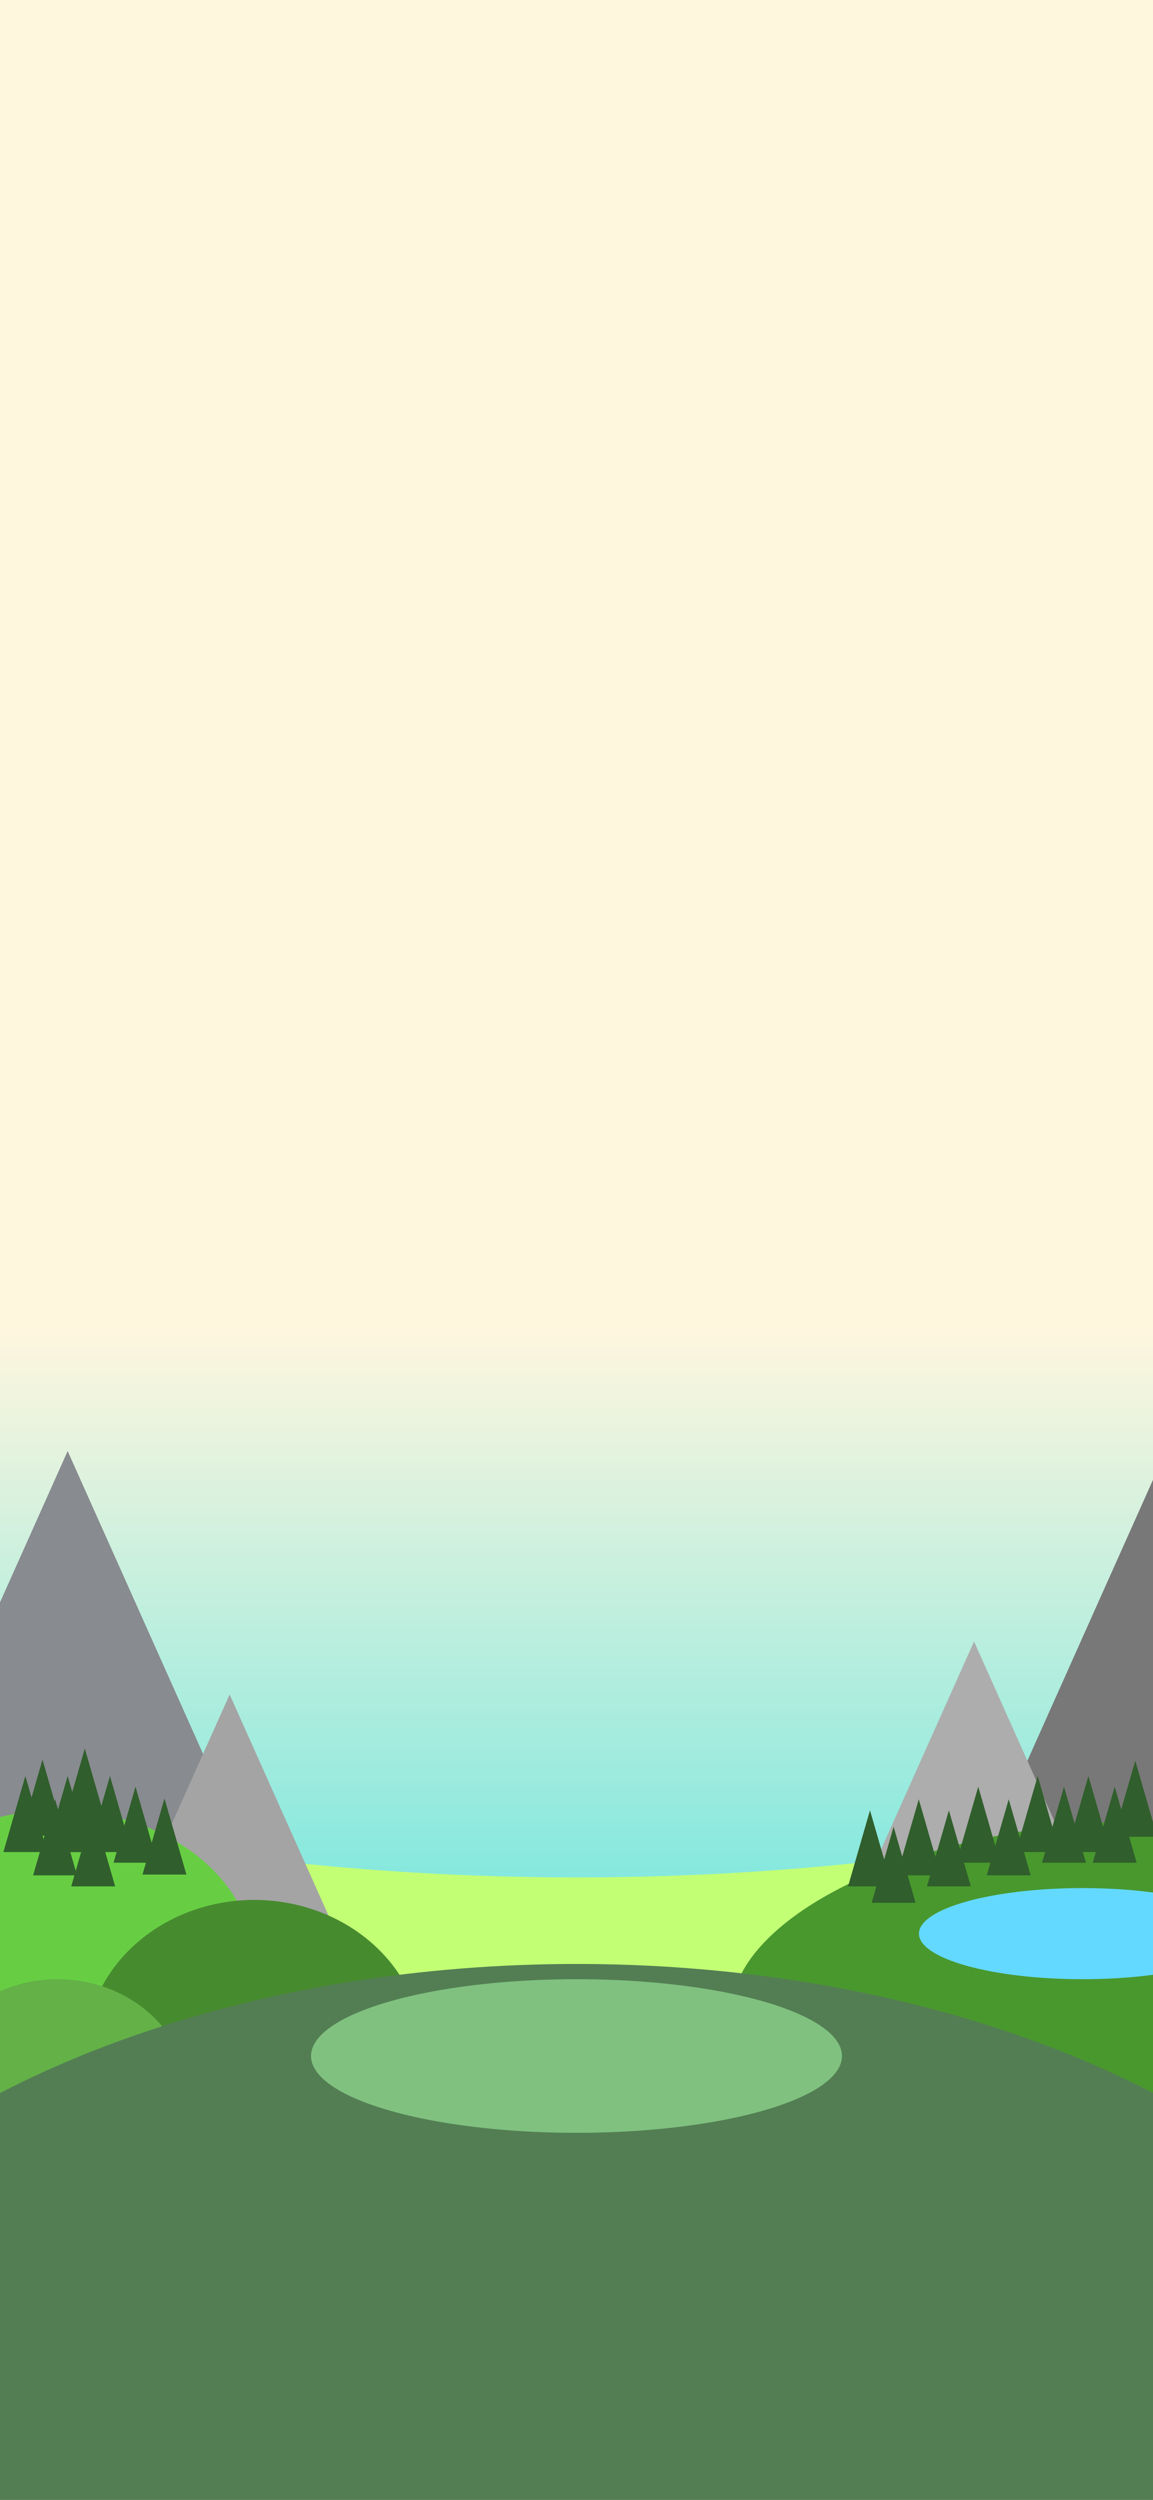 <svg width="3025" height="6558" viewBox="0 0 3025 6558" fill="none" xmlns="http://www.w3.org/2000/svg">
<rect x="0" y="0" width="3025" height="6558" fill="#333333" stroke="none"/>
<g clip-path="url(#clip0_129_42)">
<rect width="3025" height="6558" fill="white"/>
<rect x="-665" y="4445" width="4459" height="1745" fill="#C2FF75"/>
<ellipse cx="1513" cy="1555" rx="4911" ry="3370" fill="url(#paint0_linear_129_42)"/>
<path d="M177.5 3807L1020 5691H-665L177.5 3807Z" fill="#888B8F"/>
<path d="M177.5 3807L1020 5691H-665L177.5 3807Z" fill="#888B8F"/>
<path d="M3058.5 3807L3901 5691H2216L3058.5 3807Z" fill="#787878"/>
<path d="M2555.5 4306L3398 6190H1713L2555.5 4306Z" fill="#ADADAD"/>
<path d="M602.5 4445L1445 6329H-240L602.5 4445Z" fill="#A4A4A4"/>
<ellipse cx="150.5" cy="5152" rx="516.5" ry="403" fill="#67CE43"/>
<ellipse cx="667" cy="5387" rx="444" ry="403" fill="#478B2F"/>
<ellipse cx="151" cy="5510" rx="347" ry="318" fill="#63B147"/>
<ellipse cx="2815.78" cy="5192.12" rx="901" ry="403" transform="rotate(-6.684 2815.78 5192.12)" fill="#49982E"/>
<ellipse cx="2840.5" cy="5072.5" rx="429.5" ry="119.5" fill="#63D9FF"/>
<path d="M244.5 4749L302.091 4948.5H186.909L244.5 4749Z" fill="#305E2C"/>
<path d="M144.5 4720L202.091 4919.5H86.909L144.5 4720Z" fill="#305E2C"/>
<path d="M111.5 4616L169.091 4815.5H53.909L111.5 4616Z" fill="#305E2C"/>
<path d="M177.5 4659L235.091 4858.5H119.909L177.5 4659Z" fill="#305E2C"/>
<path d="M222.5 4587L280.091 4786.5H164.909L222.5 4587Z" fill="#305E2C"/>
<path d="M288.5 4659L346.091 4858.5H230.909L288.5 4659Z" fill="#305E2C"/>
<path d="M355.5 4687L413.091 4886.5H297.909L355.5 4687Z" fill="#305E2C"/>
<path d="M431.5 4718L489.091 4917.5H373.909L431.5 4718Z" fill="#305E2C"/>
<path d="M66.5 4659L124.091 4858.5H8.909L66.5 4659Z" fill="#305E2C"/>
<path d="M210.5 4659L268.091 4858.5H152.909L210.5 4659Z" fill="#305E2C"/>
<path d="M2282.5 4749L2340.09 4948.5H2224.91L2282.5 4749Z" fill="#305E2C"/>
<path d="M2344.5 4792L2402.09 4991.5H2286.91L2344.5 4792Z" fill="#305E2C"/>
<path d="M2410.5 4720L2468.09 4919.5H2352.91L2410.5 4720Z" fill="#305E2C"/>
<path d="M2489.5 4749L2547.09 4948.5H2431.91L2489.5 4749Z" fill="#305E2C"/>
<path d="M2566.5 4687L2624.09 4886.5H2508.91L2566.5 4687Z" fill="#305E2C"/>
<path d="M2646.5 4720L2704.09 4919.5H2588.91L2646.5 4720Z" fill="#305E2C"/>
<path d="M2722.5 4659L2780.09 4858.5H2664.91L2722.5 4659Z" fill="#305E2C"/>
<path d="M2791.5 4687L2849.09 4886.5H2733.91L2791.5 4687Z" fill="#305E2C"/>
<path d="M2855.5 4659L2913.09 4858.5H2797.91L2855.5 4659Z" fill="#305E2C"/>
<path d="M2924.5 4687L2982.09 4886.5H2866.91L2924.5 4687Z" fill="#305E2C"/>
<path d="M2978.5 4619L3036.09 4818.5H2920.91L2978.5 4619Z" fill="#305E2C"/>
<ellipse cx="1513" cy="6558" rx="2324" ry="1406" fill="#537E53"/>
<ellipse cx="1512.5" cy="5393.5" rx="696.5" ry="201.5" fill="#80C17F"/>
</g>
<defs>
<linearGradient id="paint0_linear_129_42" x1="1513" y1="3483.5" x2="1513" y2="5260.5" gradientUnits="userSpaceOnUse">
<stop stop-color="#FFF6DE"/>
<stop offset="1" stop-color="#69E5DE"/>
</linearGradient>
<clipPath id="clip0_129_42">
<rect width="3025" height="6558" fill="white"/>
</clipPath>
</defs>
</svg>
